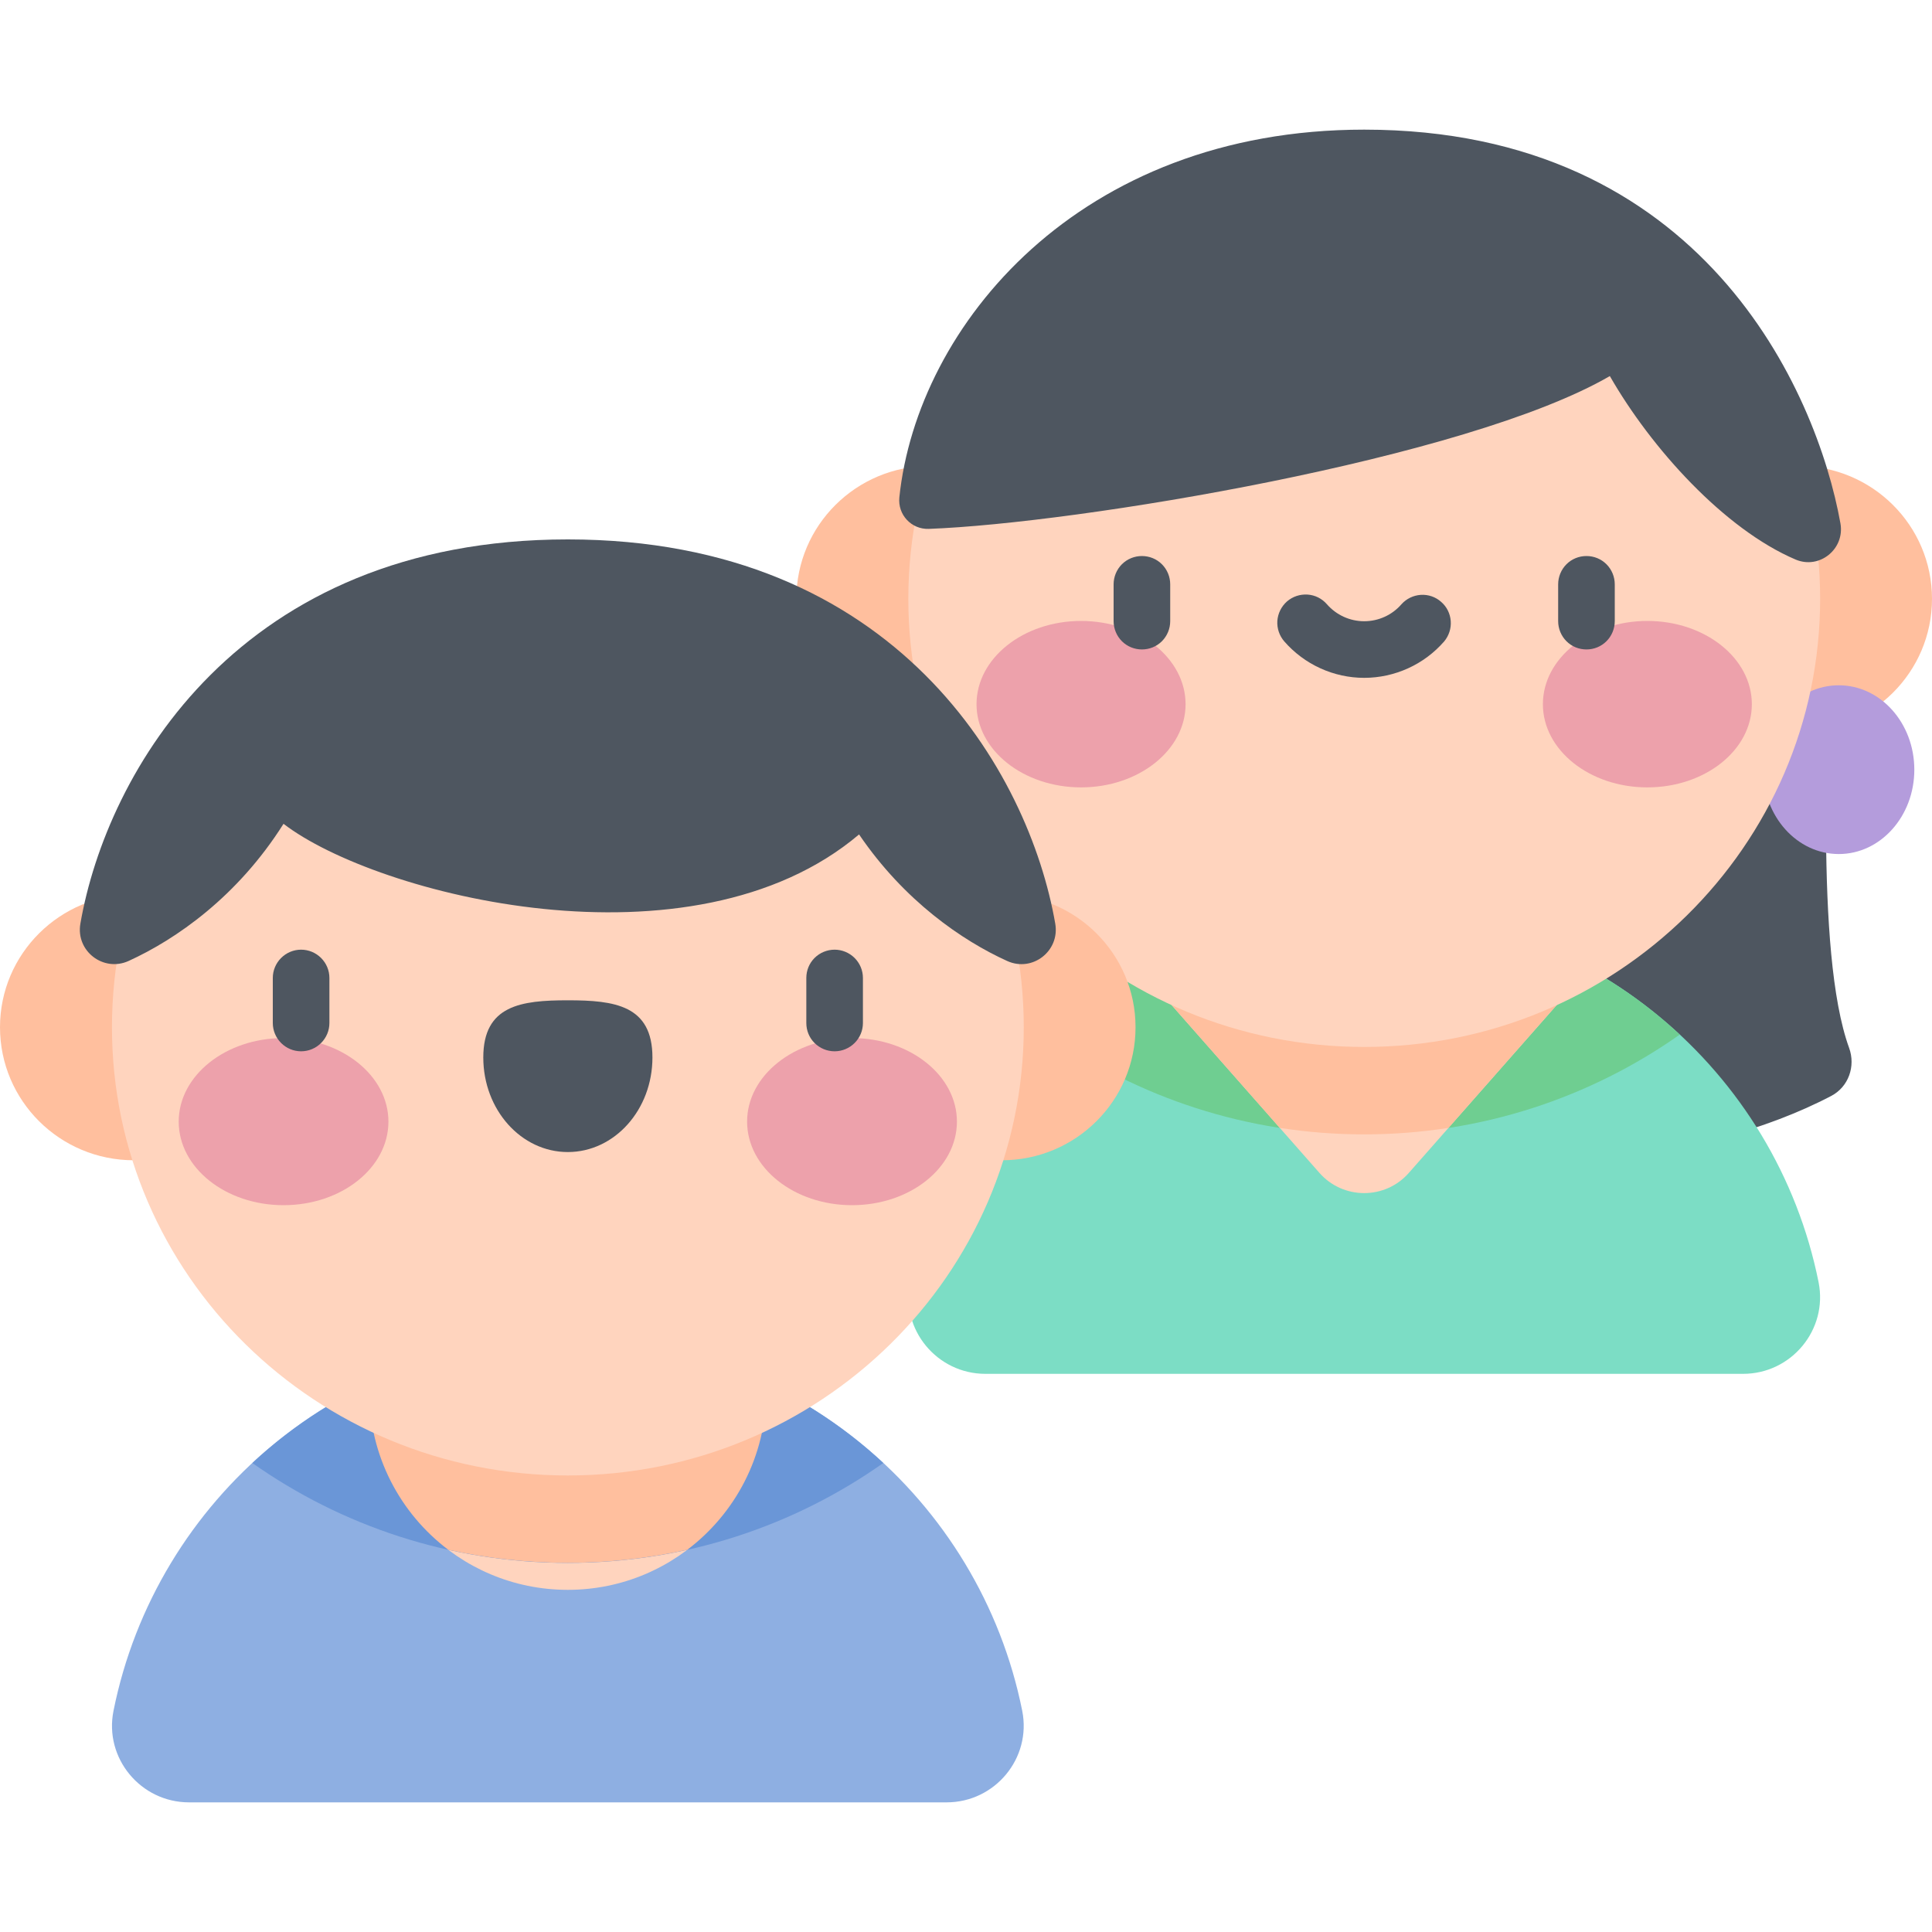 <svg width="20" height="20" viewBox="0 0 20 20" fill="none" xmlns="http://www.w3.org/2000/svg">
<path d="M18.936 6.469C18.936 7.415 18.779 9.85 19.142 10.848C19.211 11.038 19.136 11.251 18.957 11.345C17.588 12.063 15.59 12.168 14.122 12.168C12.655 12.168 10.657 12.063 9.288 11.345C9.109 11.251 9.033 11.038 9.102 10.848C9.466 9.85 9.309 7.415 9.309 6.469H18.936Z" fill="#4E5660"/>
<path d="M10.201 14.222C9.701 14.222 9.321 13.765 9.419 13.274C9.859 11.079 11.797 9.425 14.123 9.425C16.447 9.425 18.386 11.079 18.826 13.274C18.924 13.765 18.544 14.222 18.044 14.222H10.201Z" fill="#7CDDC5"/>
<path d="M14.123 9.425C12.861 9.425 11.713 9.913 10.856 10.71C11.778 11.36 12.906 11.743 14.123 11.743C15.339 11.743 16.467 11.36 17.389 10.71C16.532 9.913 15.385 9.425 14.123 9.425Z" fill="#6FCE91"/>
<path d="M11.796 10.027L13.659 12.142C13.904 12.42 14.339 12.421 14.584 12.142L16.447 10.027C15.758 9.644 14.966 9.425 14.122 9.425C13.278 9.425 12.485 9.644 11.796 10.027Z" fill="#FFD4BE"/>
<path d="M9.629 7.575C10.394 7.575 11.014 6.959 11.014 6.199C11.014 5.439 10.394 4.823 9.629 4.823C8.864 4.823 8.244 5.439 8.244 6.199C8.244 6.959 8.864 7.575 9.629 7.575Z" fill="#FFBF9E"/>
<path d="M9.209 8.841C9.642 8.841 9.992 8.45 9.992 7.968C9.992 7.485 9.642 7.094 9.209 7.094C8.777 7.094 8.427 7.485 8.427 7.968C8.427 8.45 8.777 8.841 9.209 8.841Z" fill="#B49CDC"/>
<path d="M18.616 7.575C19.38 7.575 20 6.959 20 6.199C20 5.439 19.38 4.823 18.616 4.823C17.851 4.823 17.23 5.439 17.23 6.199C17.23 6.959 17.851 7.575 18.616 7.575Z" fill="#FFBF9E"/>
<path d="M19.035 8.841C19.467 8.841 19.817 8.45 19.817 7.968C19.817 7.485 19.467 7.094 19.035 7.094C18.602 7.094 18.252 7.485 18.252 7.968C18.252 8.45 18.602 8.841 19.035 8.841Z" fill="#B49CDC"/>
<path d="M11.796 10.027L13.249 11.676C13.533 11.72 13.825 11.743 14.122 11.743C14.418 11.743 14.71 11.72 14.994 11.676L16.447 10.027C15.758 9.644 14.966 9.425 14.122 9.425C13.278 9.425 12.485 9.644 11.796 10.027Z" fill="#FFBF9E"/>
<path d="M14.123 10.838C16.729 10.838 18.842 8.761 18.842 6.199C18.842 3.637 16.729 1.56 14.123 1.56C11.516 1.56 9.403 3.637 9.403 6.199C9.403 8.761 11.516 10.838 14.123 10.838Z" fill="#FFD4BE"/>
<path d="M11.191 8.151C11.788 8.151 12.273 7.765 12.273 7.29C12.273 6.814 11.788 6.428 11.191 6.428C10.594 6.428 10.109 6.814 10.109 7.29C10.109 7.765 10.594 8.151 11.191 8.151Z" fill="#EDA1AB"/>
<path d="M17.053 8.151C17.651 8.151 18.135 7.765 18.135 7.29C18.135 6.814 17.651 6.428 17.053 6.428C16.456 6.428 15.972 6.814 15.972 7.29C15.972 7.765 16.456 8.151 17.053 8.151Z" fill="#EDA1AB"/>
<path d="M11.821 6.723C11.744 6.723 11.669 6.693 11.614 6.638C11.559 6.583 11.528 6.508 11.528 6.43V6.049C11.528 5.971 11.559 5.896 11.614 5.841C11.669 5.786 11.744 5.756 11.821 5.756C11.899 5.756 11.973 5.786 12.028 5.841C12.083 5.896 12.114 5.971 12.114 6.049V6.43C12.114 6.508 12.083 6.583 12.028 6.638C11.973 6.693 11.899 6.723 11.821 6.723ZM16.423 6.723C16.345 6.723 16.271 6.693 16.216 6.638C16.161 6.583 16.13 6.508 16.13 6.43V6.049C16.13 5.971 16.161 5.896 16.216 5.841C16.271 5.786 16.345 5.756 16.423 5.756C16.501 5.756 16.575 5.786 16.63 5.841C16.685 5.896 16.716 5.971 16.716 6.049V6.43C16.716 6.508 16.685 6.583 16.63 6.638C16.575 6.693 16.501 6.723 16.423 6.723ZM14.122 7.017C13.965 7.017 13.81 6.983 13.668 6.918C13.525 6.853 13.398 6.758 13.295 6.64C13.244 6.581 13.218 6.505 13.223 6.427C13.229 6.35 13.264 6.278 13.323 6.226C13.382 6.175 13.458 6.15 13.536 6.155C13.613 6.16 13.685 6.196 13.736 6.255C13.834 6.367 13.974 6.431 14.122 6.431C14.27 6.431 14.411 6.367 14.508 6.255C14.559 6.198 14.631 6.163 14.708 6.158C14.785 6.153 14.861 6.179 14.918 6.23C14.977 6.28 15.012 6.352 15.018 6.428C15.024 6.505 14.999 6.581 14.95 6.64C14.847 6.758 14.72 6.853 14.577 6.918C14.434 6.983 14.279 7.017 14.122 7.017Z" fill="#4E5660"/>
<path d="M18.587 5.792C17.851 5.478 17.094 4.642 16.665 3.893C15.185 4.753 11.138 5.419 9.614 5.475C9.434 5.481 9.292 5.328 9.31 5.149C9.495 3.372 11.168 1.342 14.122 1.342C17.628 1.342 18.807 4.053 19.052 5.417C19.1 5.683 18.835 5.898 18.587 5.792Z" fill="#4E5660"/>
<path d="M1.957 18.658C1.457 18.658 1.076 18.201 1.175 17.71C1.615 15.514 3.553 13.861 5.878 13.861C8.203 13.861 10.142 15.514 10.582 17.71C10.68 18.201 10.3 18.658 9.799 18.658H1.957Z" fill="#8EAFE2"/>
<path d="M5.878 16.458C7.012 16.458 7.932 15.538 7.932 14.403C7.932 13.269 7.012 12.349 5.878 12.349C4.743 12.349 3.823 13.269 3.823 14.403C3.823 15.538 4.743 16.458 5.878 16.458Z" fill="#FFD4BE"/>
<path d="M1.385 12.011C2.15 12.011 2.77 11.395 2.77 10.634C2.77 9.874 2.15 9.258 1.385 9.258C0.62 9.258 0 9.874 0 10.634C0 11.395 0.62 12.011 1.385 12.011Z" fill="#FFBF9E"/>
<path d="M10.37 12.011C11.135 12.011 11.755 11.395 11.755 10.634C11.755 9.874 11.135 9.258 10.37 9.258C9.605 9.258 8.985 9.874 8.985 10.634C8.985 11.395 9.605 12.011 10.37 12.011Z" fill="#FFBF9E"/>
<path d="M5.878 13.861C4.616 13.861 3.469 14.348 2.612 15.145C3.534 15.795 4.661 16.179 5.878 16.179C7.095 16.179 8.223 15.795 9.144 15.145C8.288 14.348 7.14 13.861 5.878 13.861Z" fill="#6A96D7"/>
<path d="M5.878 12.349C4.743 12.349 3.823 13.269 3.823 14.403C3.823 15.073 4.144 15.668 4.64 16.043C5.038 16.131 5.453 16.178 5.878 16.178C6.303 16.178 6.717 16.131 7.115 16.043C7.611 15.668 7.932 15.073 7.932 14.403C7.932 13.269 7.012 12.349 5.878 12.349Z" fill="#FFBF9E"/>
<path d="M5.878 15.274C8.485 15.274 10.598 13.197 10.598 10.634C10.598 8.072 8.485 5.995 5.878 5.995C3.272 5.995 1.159 8.072 1.159 10.634C1.159 13.197 3.272 15.274 5.878 15.274Z" fill="#FFD4BE"/>
<path d="M2.935 12.476C3.535 12.476 4.021 12.089 4.021 11.611C4.021 11.134 3.535 10.746 2.935 10.746C2.336 10.746 1.85 11.134 1.85 11.611C1.85 12.089 2.336 12.476 2.935 12.476Z" fill="#EDA1AB"/>
<path d="M8.82 12.476C9.42 12.476 9.906 12.089 9.906 11.611C9.906 11.134 9.42 10.746 8.82 10.746C8.221 10.746 7.734 11.134 7.734 11.611C7.734 12.089 8.221 12.476 8.82 12.476Z" fill="#EDA1AB"/>
<path d="M3.117 10.883C3.039 10.883 2.965 10.852 2.91 10.797C2.855 10.742 2.824 10.668 2.824 10.59V10.124C2.824 10.046 2.855 9.972 2.91 9.917C2.965 9.862 3.039 9.831 3.117 9.831C3.195 9.831 3.269 9.862 3.324 9.917C3.379 9.972 3.41 10.046 3.41 10.124V10.59C3.41 10.668 3.379 10.742 3.324 10.797C3.269 10.852 3.195 10.883 3.117 10.883ZM6.754 10.947C6.754 10.406 6.362 10.355 5.878 10.355C5.395 10.355 5.003 10.406 5.003 10.947C5.003 11.488 5.395 11.926 5.878 11.926C6.362 11.926 6.754 11.488 6.754 10.947ZM8.64 10.883C8.562 10.883 8.487 10.852 8.432 10.797C8.377 10.742 8.347 10.668 8.347 10.59V10.124C8.347 10.046 8.377 9.972 8.432 9.917C8.487 9.862 8.562 9.831 8.64 9.831C8.717 9.831 8.792 9.862 8.847 9.917C8.902 9.972 8.933 10.046 8.933 10.124V10.59C8.933 10.668 8.902 10.742 8.847 10.797C8.792 10.852 8.717 10.883 8.64 10.883Z" fill="#4E5660"/>
<path d="M10.426 9.948C10.687 10.067 10.973 9.845 10.924 9.562C10.653 7.996 9.282 5.584 5.878 5.584C2.474 5.584 1.103 7.996 0.832 9.562C0.783 9.845 1.07 10.066 1.331 9.948C1.82 9.725 2.459 9.283 2.935 8.528C3.895 9.266 7.162 10.102 8.893 8.638C9.361 9.326 9.961 9.737 10.426 9.948Z" fill="#4E5660"/>
</svg>
